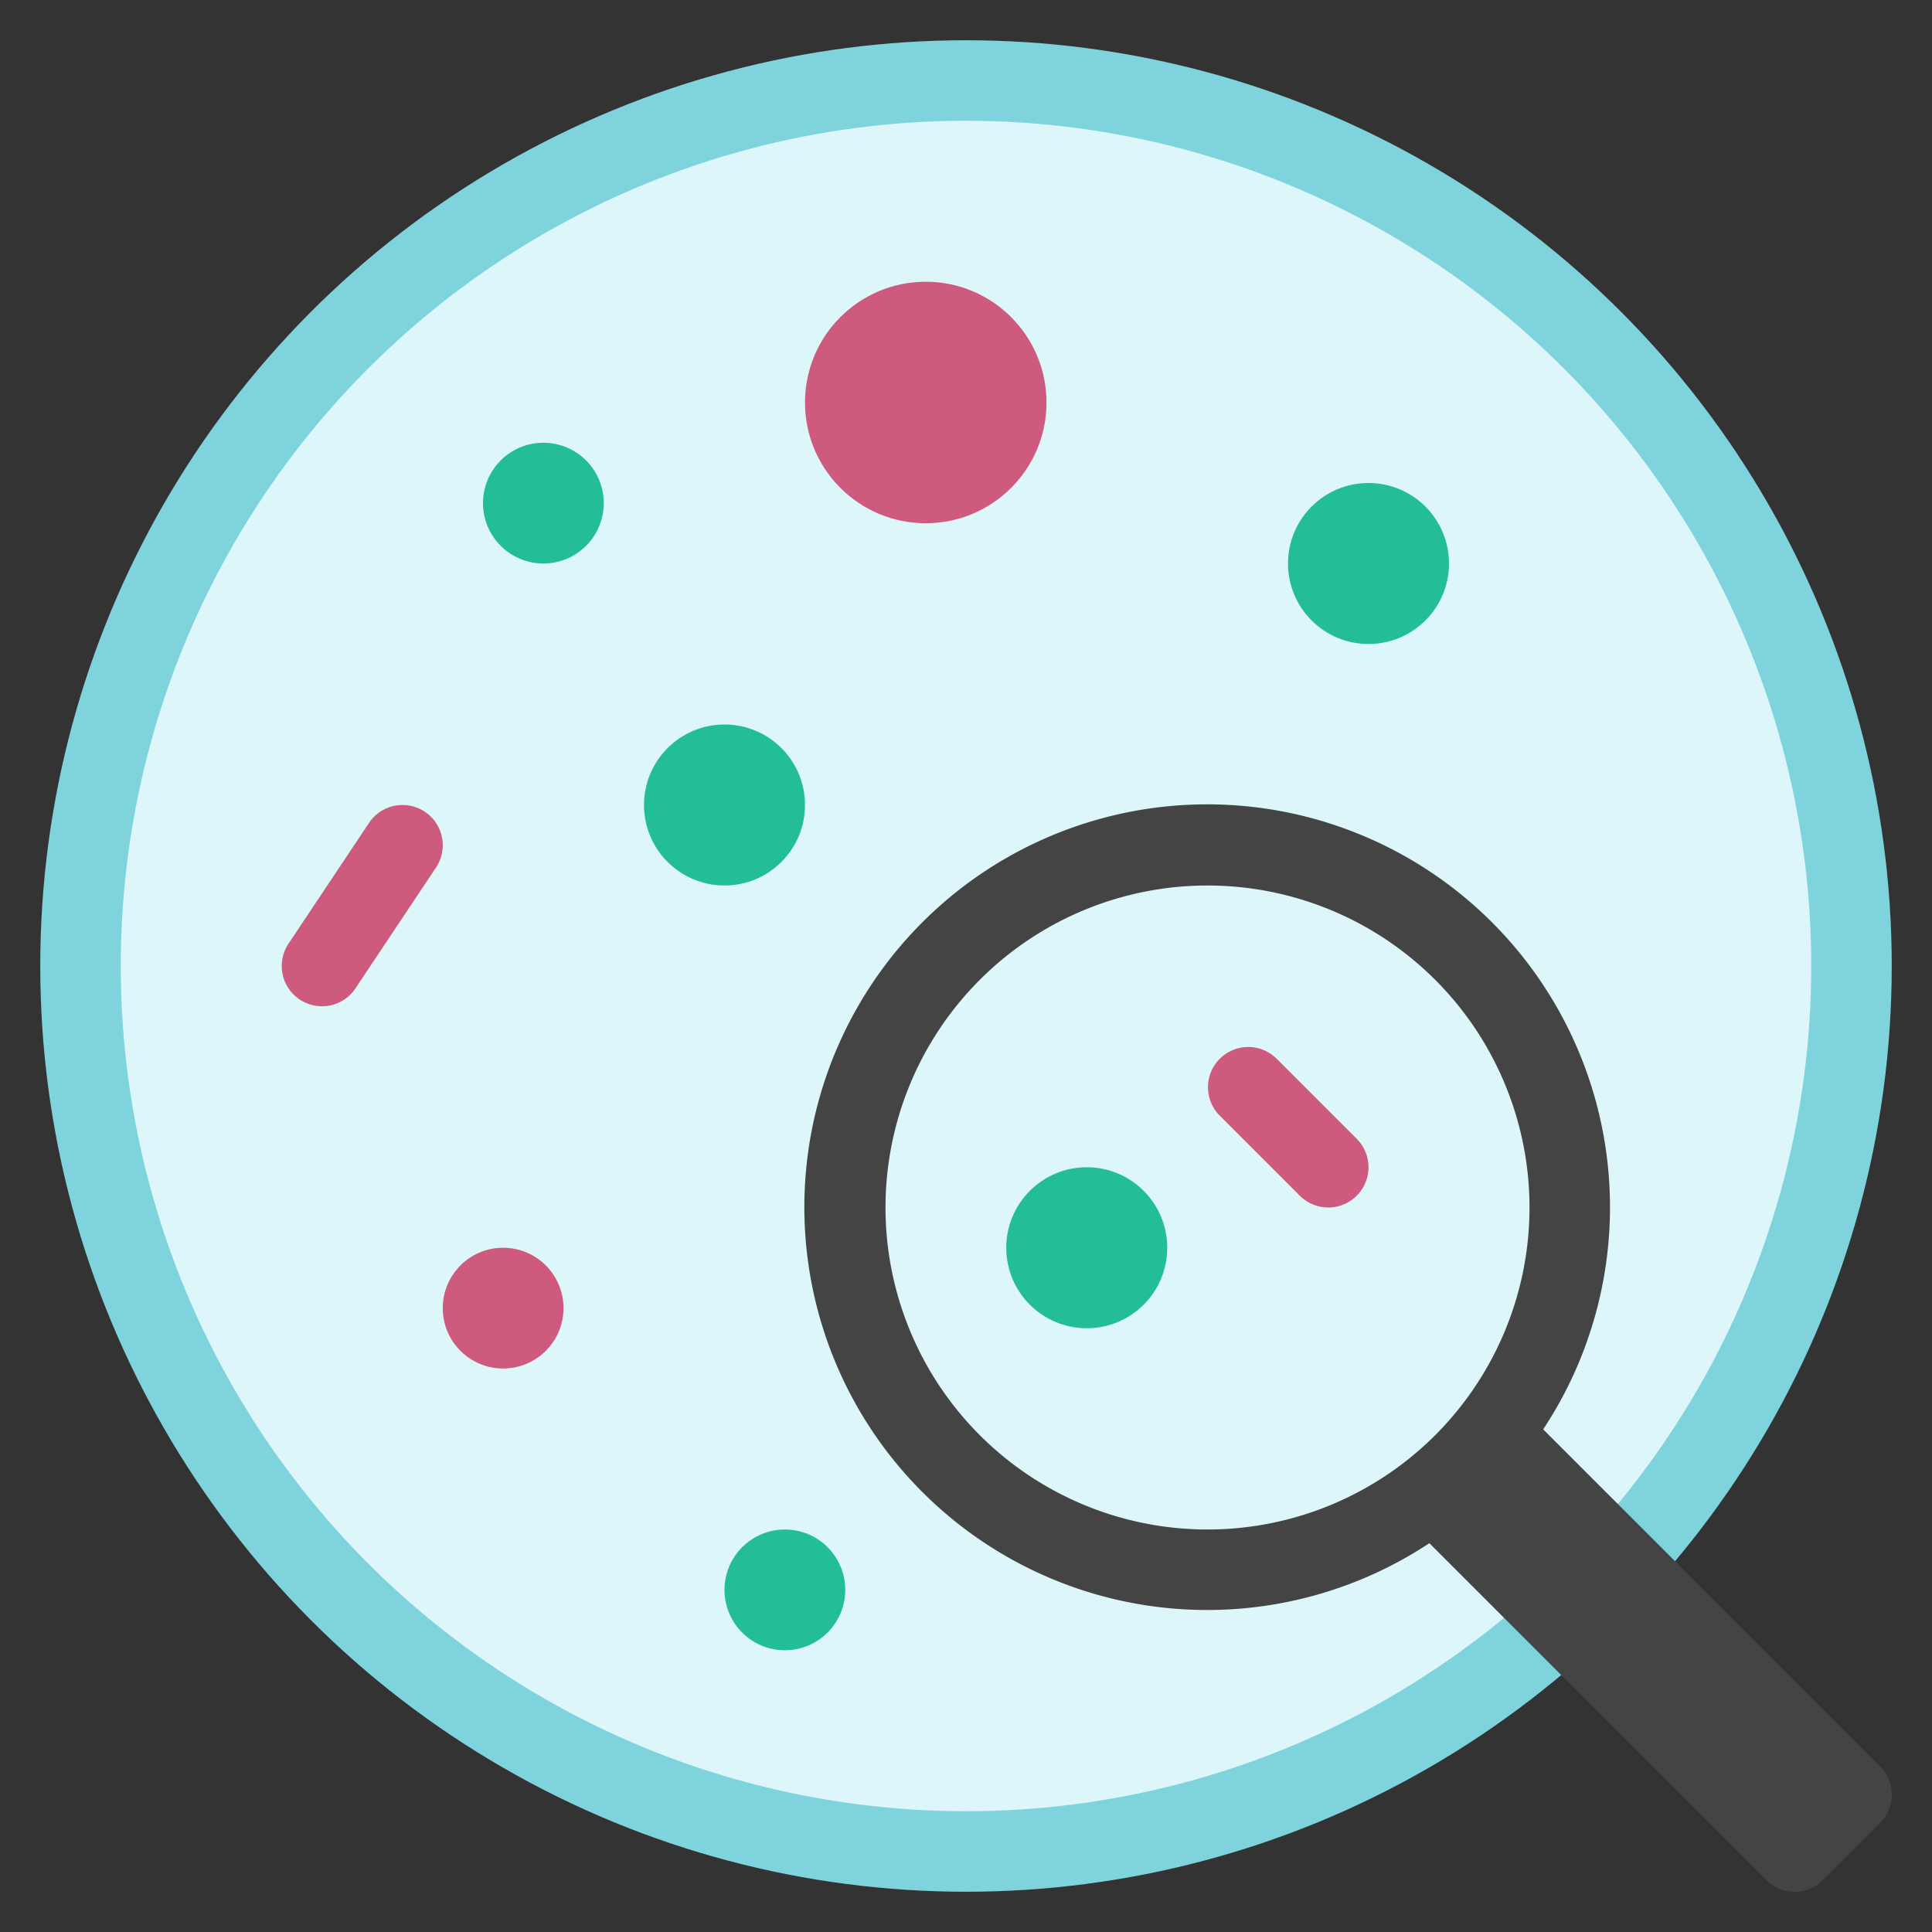 <svg
  xmlns="http://www.w3.org/2000/svg"
  width="48"
  height="48"
  viewBox="0 0 48 48"
>
  <rect x="0" y="0" width="48" height="48" fill="#333333" stroke="none"/>
  <g>
    <circle cx="24" cy="24" r="23" fill="#7ed3dd"></circle>
    <circle cx="24" cy="24" r="21" fill="#dcf6f9"></circle>
    <circle cx="12.5" cy="32.5" r="1.5" fill="#ce5a7d"></circle>
    <circle cx="19.5" cy="39.5" r="1.5" fill="#23be98"></circle>
    <circle cx="13.5" cy="12.5" r="1.5" fill="#23be98"></circle>
    <path
      d="M9.168,20.445l-2,3a1,1,0,0,0,1.664,1.11l2-3a1,1,0,0,0-1.664-1.11Z"
      fill="#ce5a7d"
    ></path>
    <circle cx="18" cy="20" r="2" fill="#23be98"></circle>
    <circle cx="23" cy="10" r="3" fill="#ce5a7d"></circle>
    <circle cx="34" cy="14" r="2" fill="#23be98"></circle>
    <path
      d="M33,30a1,1,0,0,1-.707-.293l-2-2a1,1,0,0,1,1.414-1.414l2,2A1,1,0,0,1,33,30Z"
      fill="#ce5a7d"
    ></path>
    <circle cx="27" cy="31" r="2" fill="#23be98"></circle>
    <path
      d="M46.707,43.879,38.34,35.512a10.008,10.008,0,1,0-2.828,2.828l8.367,8.367a1,1,0,0,0,1.414,0l1.414-1.414A1,1,0,0,0,46.707,43.879ZM22,30a8,8,0,1,1,8,8A8,8,0,0,1,22,30Z"
      fill="#444"
    ></path>
  </g>
</svg>

